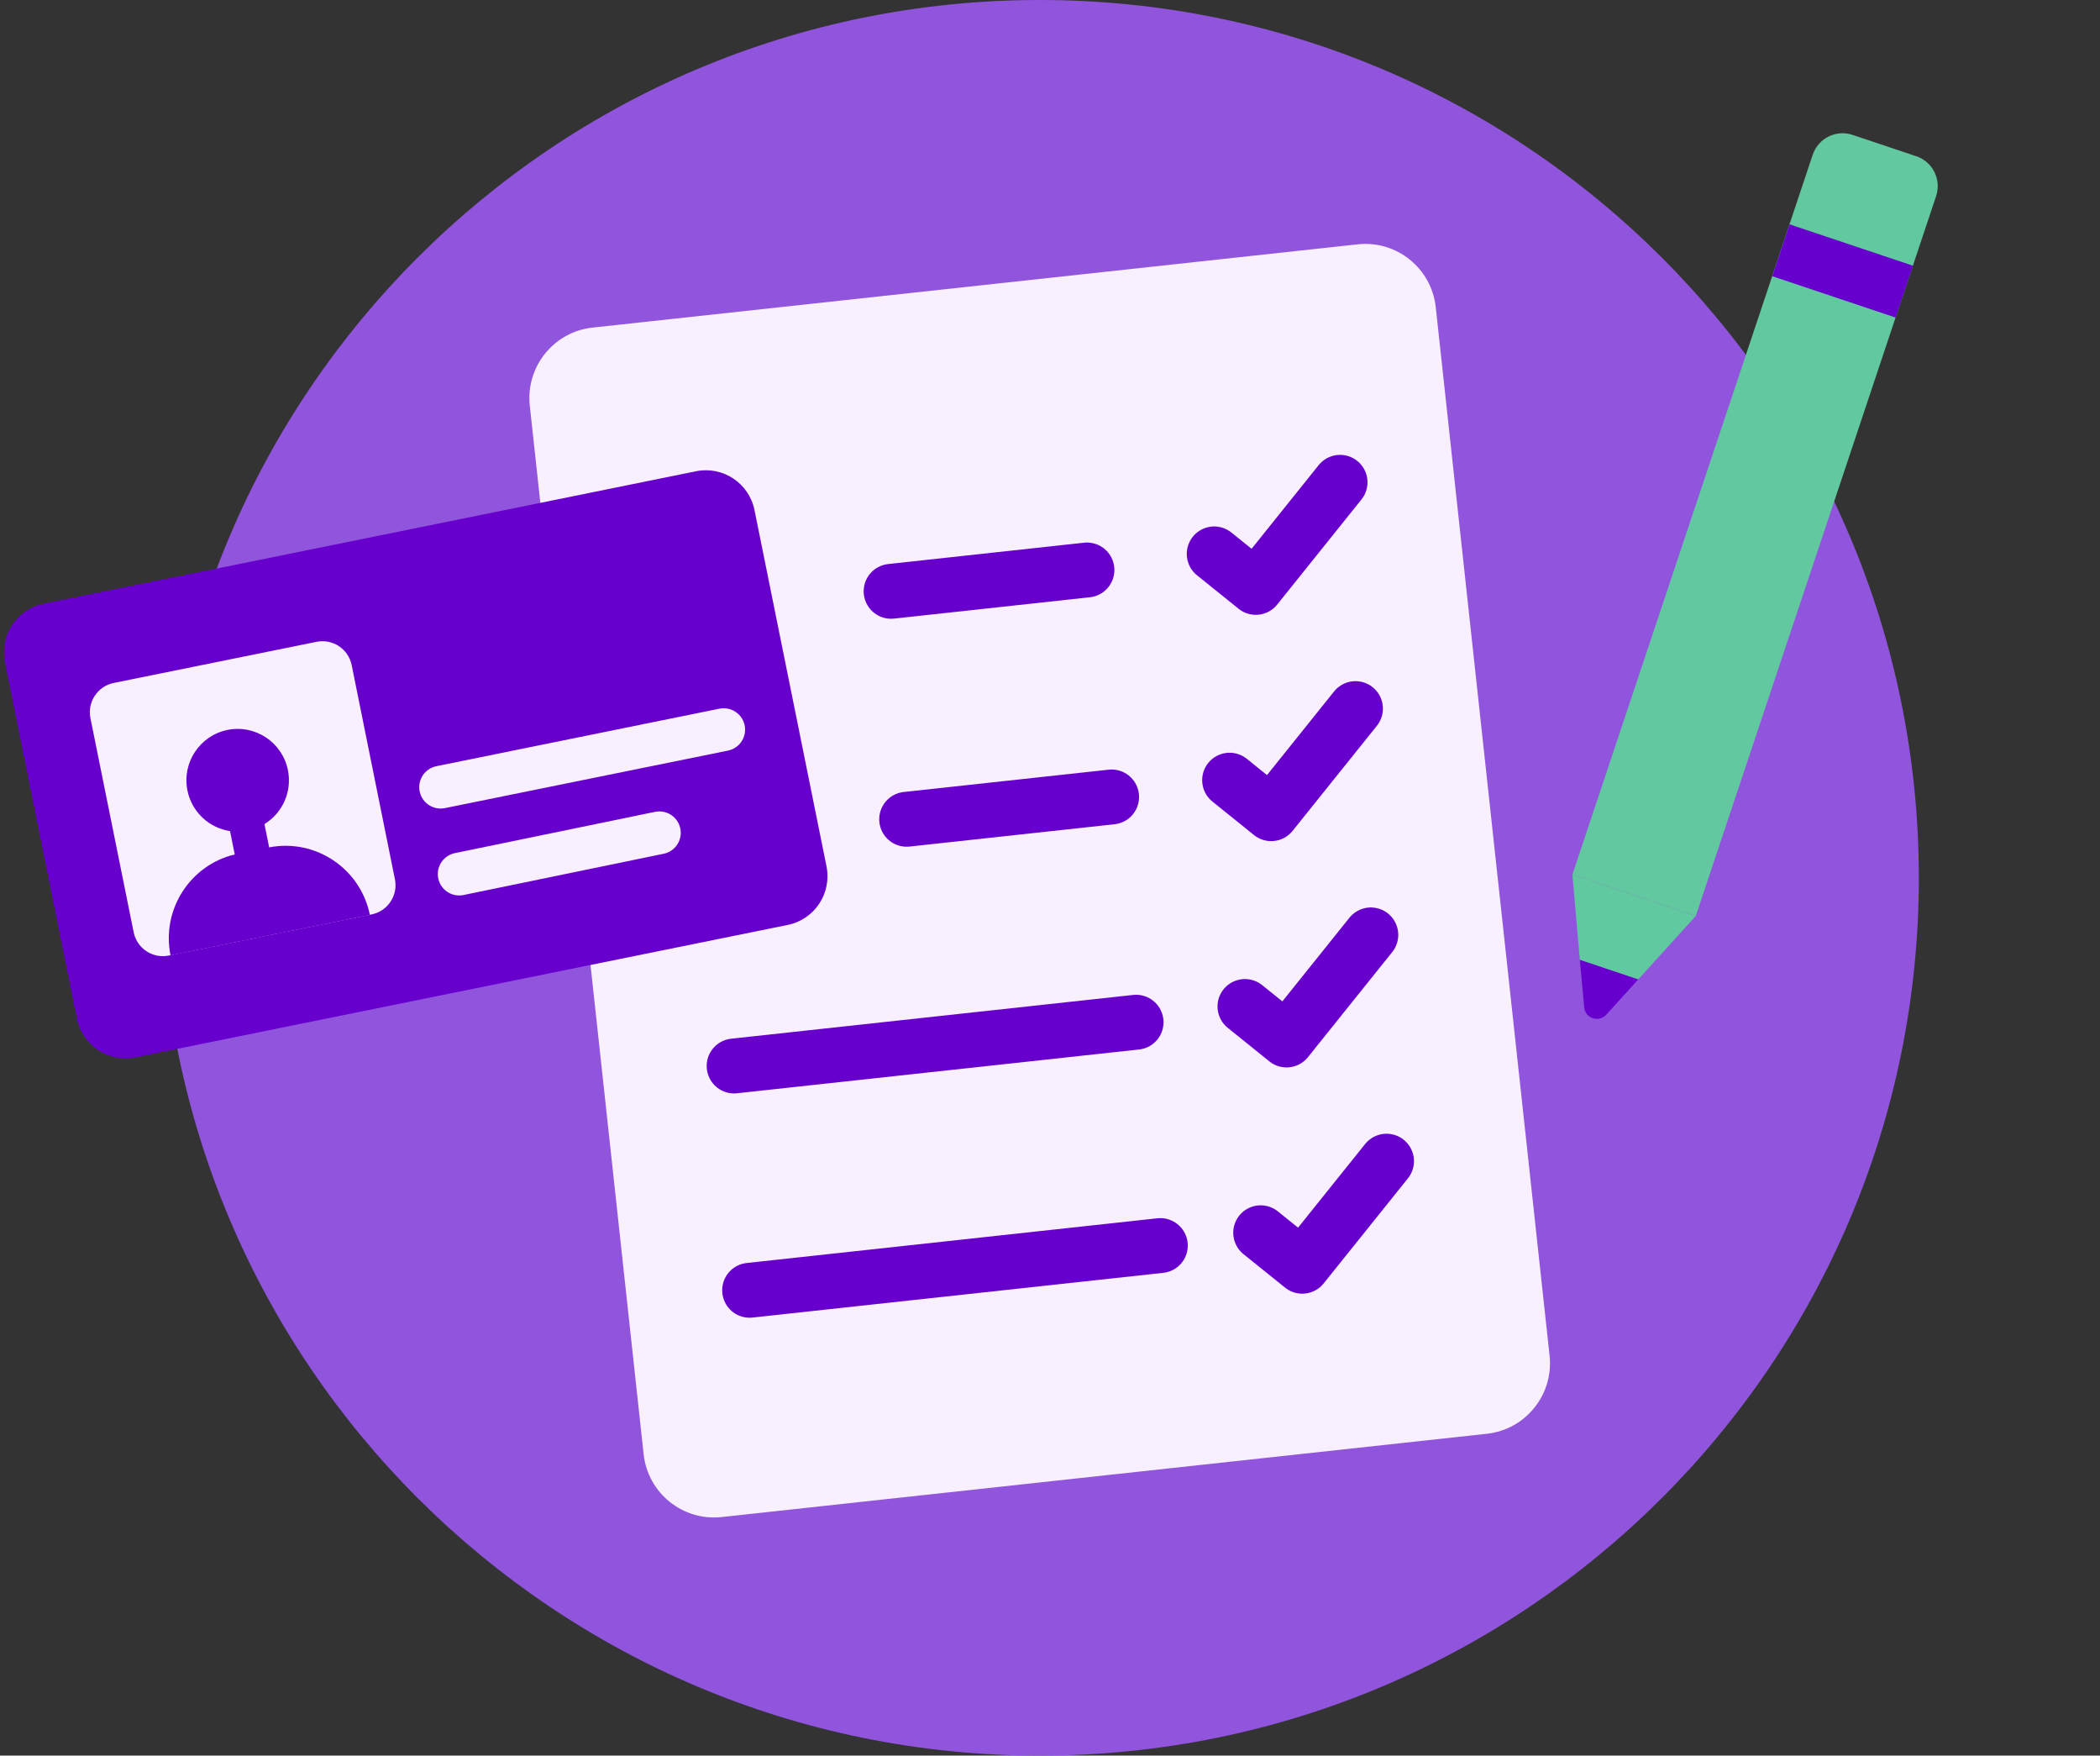 <svg width="268" height="224" viewBox="0 0 268 224" fill="none" xmlns="http://www.w3.org/2000/svg">
<rect x="0" y="0" width="268" height="224" fill="#333333" stroke="none"/>
<g clip-path="url(#clip0_7339_4914)">
<path d="M132.69 224C194.652 224 244.881 173.856 244.881 112C244.881 50.144 194.652 0 132.69 0C70.729 0 20.5 50.144 20.5 112C20.5 173.856 70.729 224 132.69 224Z" fill="#9154DD"/>
<path d="M173.272 31.173L75.617 41.798C70.656 42.338 67.073 46.804 67.613 51.774L82.139 185.539C82.678 190.509 87.137 194.101 92.097 193.561L189.752 182.936C194.713 182.396 198.296 177.93 197.756 172.96L183.23 39.194C182.691 34.225 178.232 30.633 173.272 31.173Z" fill="#F8EFFF"/>
<path d="M158.879 128.416L164.189 132.693L174.944 119.284" stroke="#6700CD" stroke-width="7" stroke-linecap="round" stroke-linejoin="round"/>
<path d="M144.987 130.425L93.685 136.009" stroke="#6700CD" stroke-width="7" stroke-linecap="round" stroke-linejoin="round"/>
<path d="M156.92 99.542L162.23 103.819L172.985 90.41" stroke="#6700CD" stroke-width="7" stroke-linecap="round" stroke-linejoin="round"/>
<path d="M141.866 101.684L115.706 104.532" stroke="#6700CD" stroke-width="7" stroke-linecap="round" stroke-linejoin="round"/>
<path d="M154.954 70.672L160.263 74.945L171.018 61.536" stroke="#6700CD" stroke-width="7" stroke-linecap="round" stroke-linejoin="round"/>
<path d="M138.717 72.723L113.721 75.447" stroke="#6700CD" stroke-width="7" stroke-linecap="round" stroke-linejoin="round"/>
<path d="M160.885 157.287L166.194 161.561L176.949 148.152" stroke="#6700CD" stroke-width="7" stroke-linecap="round" stroke-linejoin="round"/>
<path d="M148.083 158.921L95.665 164.627" stroke="#6700CD" stroke-width="7" stroke-linecap="round" stroke-linejoin="round"/>
<path d="M244.549 19.934L236.421 17.209C234.317 16.504 232.039 17.641 231.335 19.75L200.665 111.595L216.414 116.875L247.084 25.026C247.788 22.917 246.653 20.635 244.549 19.93V19.934Z" fill="#61C89F"/>
<path d="M201.616 122.449L202.175 128.526C202.302 129.929 204.039 130.51 204.983 129.468L209.079 124.954L201.616 122.452V122.449Z" fill="#6700CD"/>
<path d="M201.616 122.449L209.079 124.954L216.414 116.871L200.665 111.592L201.616 122.449Z" fill="#61C9A0"/>
<path d="M228.382 28.623L226.172 35.24L241.919 40.519L244.129 33.902L228.382 28.623Z" fill="#6700CD"/>
<path d="M100.526 118.011L17.27 134.909C13.845 135.604 10.505 133.385 9.812 129.953L0.627 84.499C-0.066 81.067 2.149 77.721 5.574 77.026L88.829 60.127C92.254 59.432 95.595 61.652 96.288 65.083L105.477 110.538C106.17 113.969 103.955 117.316 100.53 118.011H100.526Z" fill="#6700CD"/>
<path d="M40.402 81.888L14.513 87.137C12.455 87.555 11.124 89.565 11.54 91.627L17.057 118.942C17.474 121.004 19.48 122.338 21.539 121.92L47.427 116.671C49.486 116.254 50.817 114.244 50.4 112.182L44.883 84.867C44.467 82.805 42.46 81.471 40.402 81.888Z" fill="#F8EFFF"/>
<path d="M34.349 108.114L33.748 105.146C36.029 103.748 37.304 101.027 36.742 98.255C36.025 94.708 32.573 92.415 29.033 93.133C25.492 93.851 23.204 97.31 23.92 100.857C24.483 103.632 26.713 105.64 29.356 106.037L29.957 109.017C24.236 110.395 20.588 116.069 21.763 121.894L47.202 116.733C46.003 110.808 40.259 106.967 34.342 108.118L34.349 108.114Z" fill="#6700CD"/>
<path d="M58.602 111.522L84.148 106.257" stroke="#F8EFFF" stroke-width="5.459" stroke-linecap="round" stroke-linejoin="round"/>
<path d="M56.232 100.433L92.358 93.095" stroke="#F8EFFF" stroke-width="5.459" stroke-linecap="round" stroke-linejoin="round"/>
</g>
<defs>
<clipPath id="clip0_7339_4914">
<rect width="267" height="224" fill="white" transform="translate(0.5)"/>
</clipPath>
</defs>
</svg>
